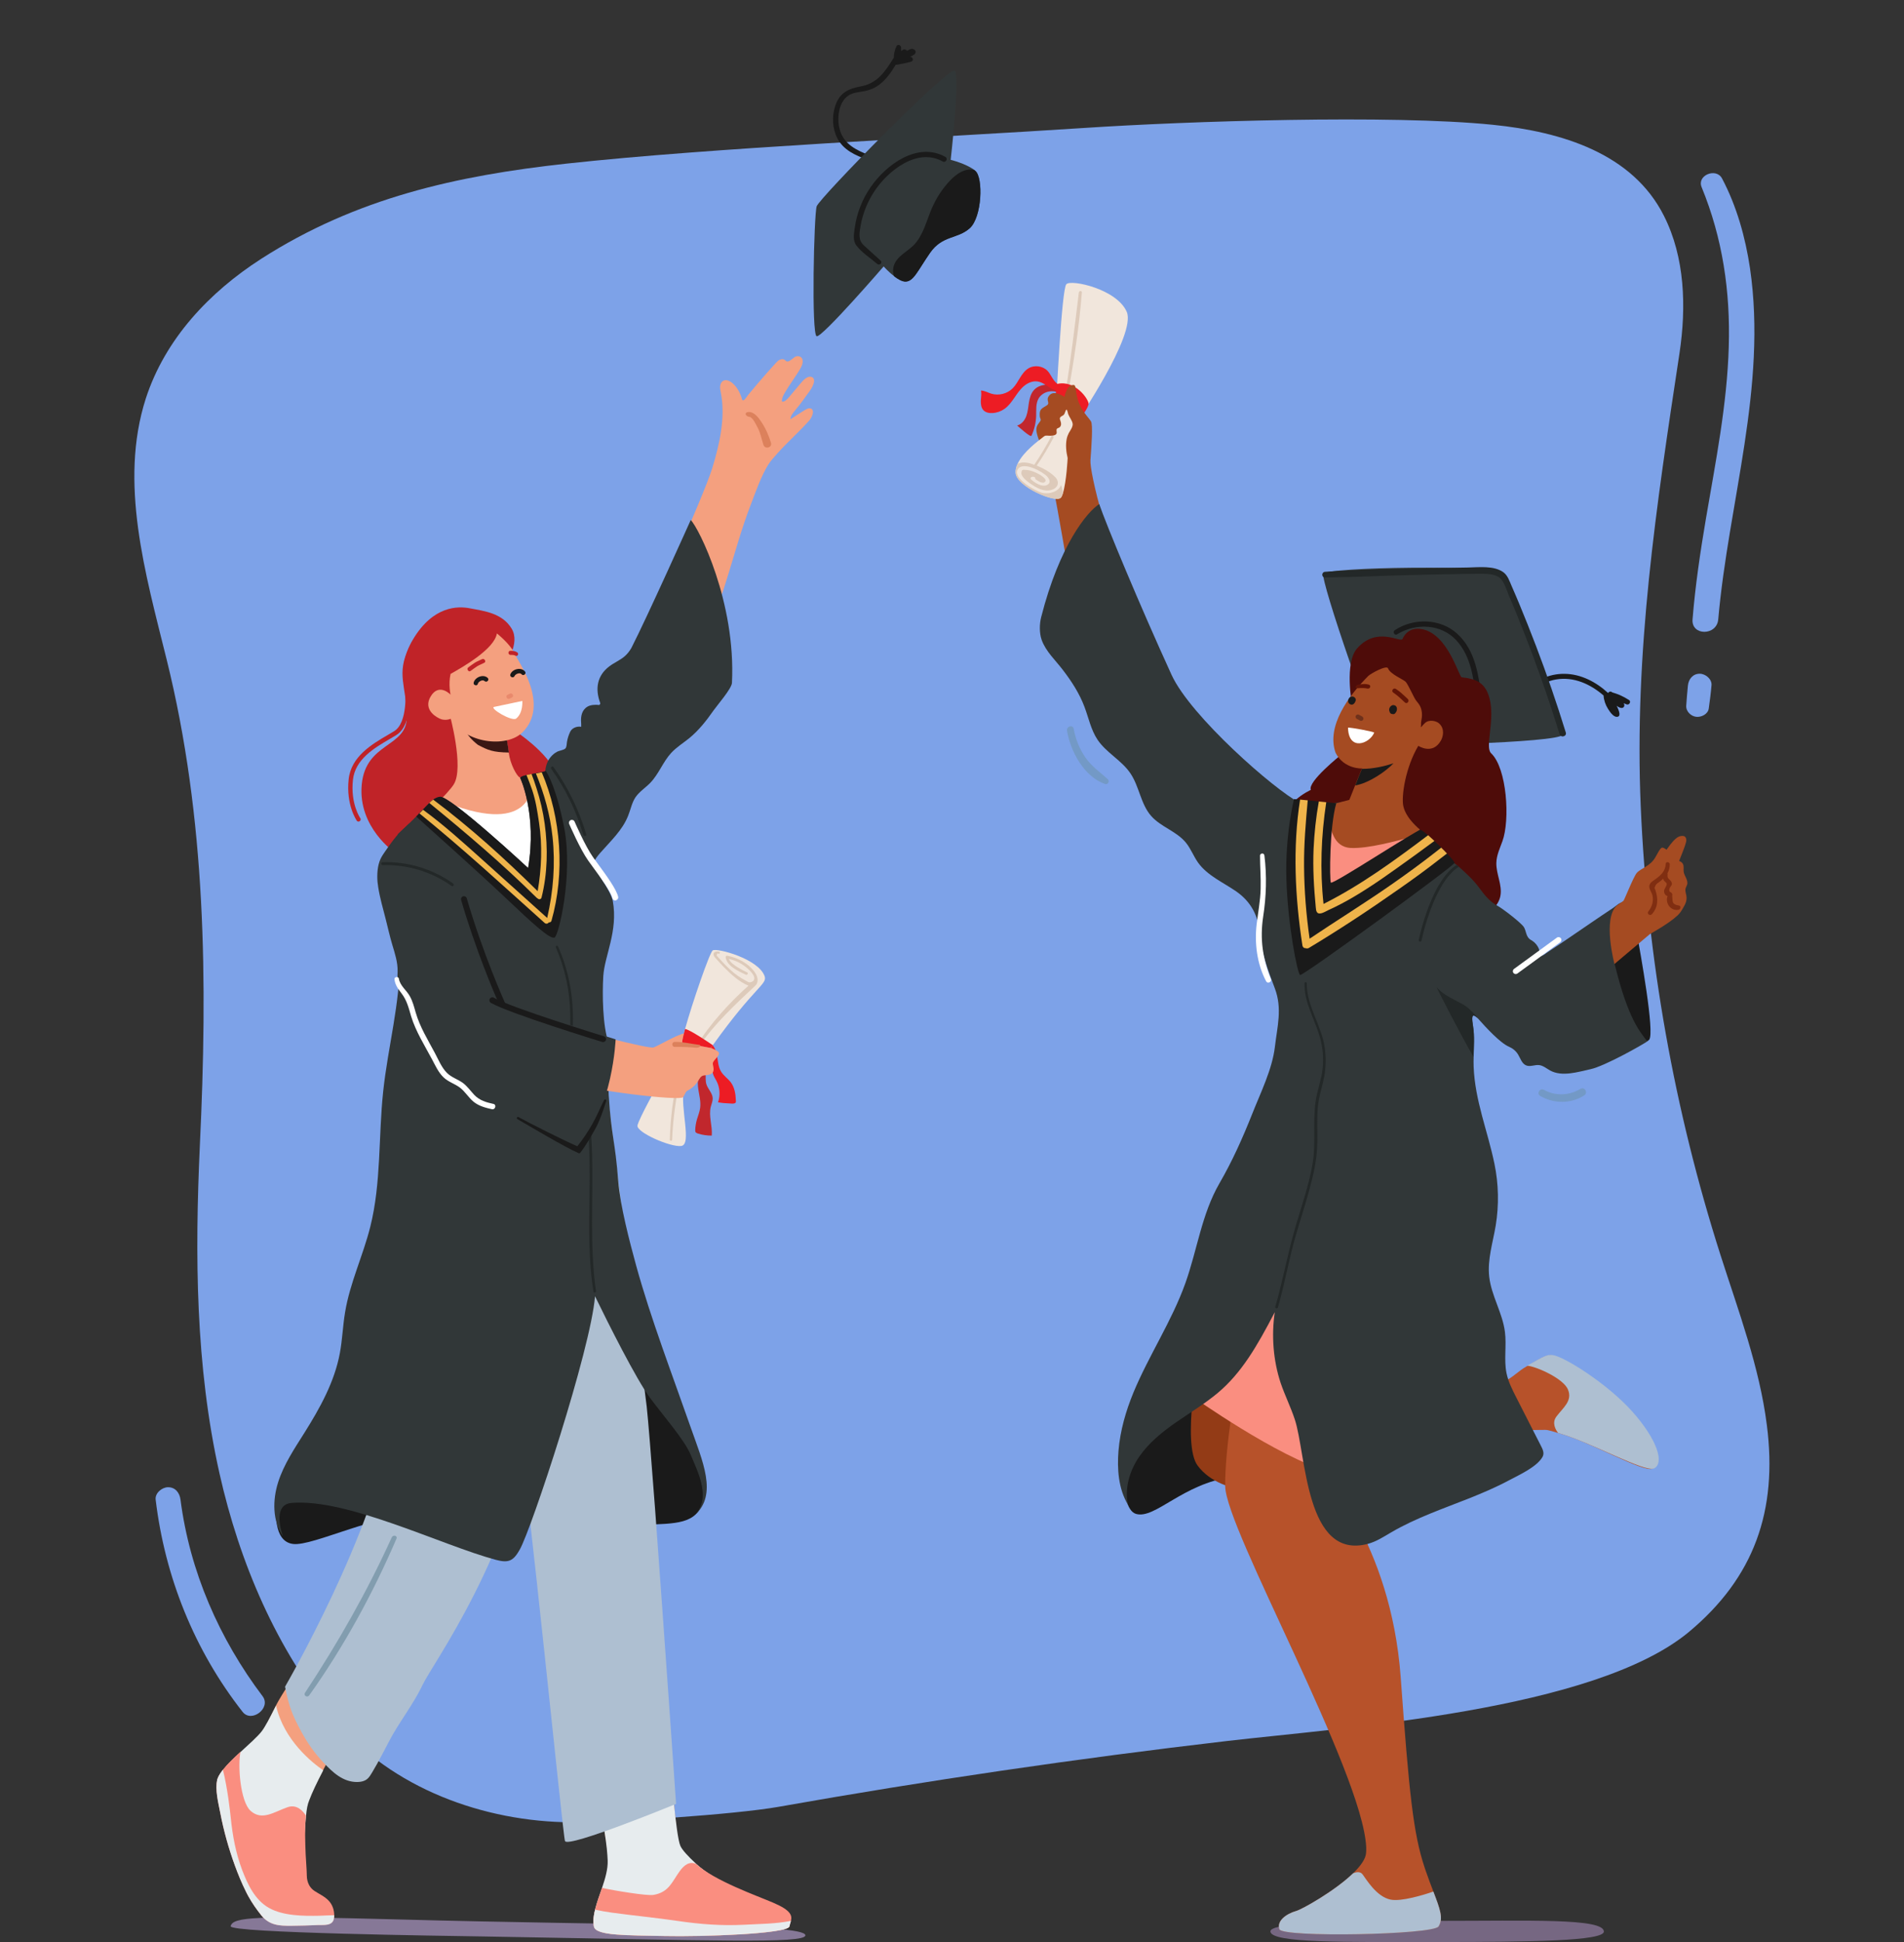 <svg width="255" height="260" viewBox="0 0 255 260" fill="none" xmlns="http://www.w3.org/2000/svg">
<rect x="0" y="0" width="255" height="260" fill="#333333" stroke="none"/>
<g clip-path="url(#clip0)">
<path d="M19.522 53.368C15.913 64.618 19.466 76.773 22.314 88.278C27.614 109.647 27.812 131.385 26.768 153.32C26.092 168.018 26.176 182.887 29.391 197.246C32.069 209.175 37.004 220.792 44.814 230.234C52.399 239.392 64.777 243.915 76.535 243.971C82.4 243.999 98.443 242.925 104.224 241.908C124.158 238.374 144.206 235.435 164.338 233.088C180.156 231.251 213.456 229.046 226.172 218.503C234.941 211.21 238.099 202.249 236.633 190.801C235.646 183 232.826 175.537 230.43 168.047C224.227 148.627 220.618 128.36 219.743 108.008C218.841 87.26 221.83 67.756 224.932 47.291C225.862 41.1 225.665 34.458 222.845 28.889C218.644 20.55 209.198 17.639 199.921 16.706C186.303 15.321 158.868 16.226 145.221 17.13C125.483 18.43 95.511 19.759 75.858 21.907C61.14 23.518 47.718 26.486 34.974 34.656C28.037 39.122 22.116 45.369 19.522 53.368Z" fill="#7DA2E8"/>
<path d="M234.378 35.928C233.757 31.773 232.601 27.618 230.627 23.886C229.838 22.416 227.244 23.462 227.892 25.045C230.712 31.914 231.755 39.037 231.53 46.443C231.304 54.16 229.782 61.764 228.484 69.368C227.723 73.862 227.046 78.385 226.68 82.936C226.511 85.141 229.922 85.141 230.12 82.936C231.501 67.219 236.69 51.814 234.378 35.928Z" fill="#7DA2E8"/>
<path d="M227.639 90.2C226.708 90.2 226.145 90.935 226.06 91.783C225.975 92.688 225.891 93.592 225.834 94.469C225.778 95.232 226.455 95.882 227.16 95.967C227.836 96.052 228.739 95.627 228.851 94.864C228.992 93.819 229.133 92.801 229.218 91.755C229.302 90.935 228.428 90.2 227.639 90.2Z" fill="#7DA2E8"/>
<path d="M35.171 227.096C29.363 219.408 25.415 210.391 24.175 200.78C24.062 199.875 23.498 199.112 22.511 199.112C21.693 199.112 20.735 199.904 20.848 200.78C22.088 211.126 26.036 220.962 32.492 229.188C33.677 230.714 36.355 228.679 35.171 227.096Z" fill="#7DA2E8"/>
<mask id="mask0" mask-type="alpha" maskUnits="userSpaceOnUse" x="0" y="-1" width="255" height="261">
<rect y="-0" width="255" height="260" fill="white"/>
</mask>
<g mask="url(#mask0)">
</g>
<g clip-path="url(#clip1)">
<path d="M216.515 94.487C216.711 94.641 216.907 94.767 217.173 94.781C217.439 94.795 217.607 94.556 217.523 94.304C217.509 94.248 217.481 94.206 217.467 94.15C217.593 94.206 217.719 94.248 217.846 94.304C218.196 94.444 218.504 93.926 218.168 93.716C217.789 93.478 217.411 93.268 217.005 93.085C216.823 93.001 216.627 92.931 216.43 92.861C216.304 92.819 216.164 92.777 216.038 92.735C215.982 92.721 215.94 92.693 215.912 92.693C215.814 92.595 215.674 92.553 215.548 92.623C215.534 92.623 215.52 92.637 215.52 92.637C215.464 92.665 215.408 92.721 215.366 92.777C213.768 91.306 211.751 90.242 209.551 90.213C208.515 90.199 207.492 90.41 206.553 90.858C205.362 91.418 204.34 92.175 202.952 91.867C201.72 91.6 200.389 90.9 199.576 89.933C198.665 88.841 198.231 87.355 197.713 86.052C197.054 84.427 196.438 81.779 194.546 81.149C194.56 81.121 194.56 81.079 194.56 81.037C194.574 80.799 194.434 80.631 194.266 80.547C194.252 80.533 194.224 80.505 194.21 80.491C193.79 80.238 193.201 80.365 193.019 80.855C192.823 81.359 193.173 81.92 193.72 81.948C193.944 81.962 194.168 81.877 194.322 81.737C195.485 82.186 195.961 83.475 196.396 84.582C196.9 85.828 197.376 87.075 197.895 88.308C198.805 90.424 200.361 91.895 202.63 92.469C204.844 93.043 206.315 91.306 208.389 90.97C210.77 90.564 212.998 91.586 214.763 93.114C214.805 93.744 215.015 94.36 215.352 94.893C215.576 95.243 216.024 95.957 216.515 95.972C217.131 95.986 216.893 95.243 216.515 94.487Z" fill="#1A1A1A"/>
<path d="M177.23 76.806C177.65 75.951 200.08 75.531 201.145 76.806C202.21 78.081 209.692 97.303 209.257 98.381C208.837 99.446 185.958 100.02 185.103 99.6C184.249 99.166 176.795 77.661 177.23 76.806Z" fill="#313738"/>
<path d="M198.414 93.758C198.091 90.592 197.643 87.075 195.135 84.82C192.88 82.774 189.293 82.718 186.799 84.371C186.463 84.596 186.771 85.142 187.121 84.918C189.587 83.391 192.978 83.517 195.009 85.688C197.041 87.86 197.377 90.928 197.699 93.744C197.769 94.192 198.456 94.206 198.414 93.758Z" fill="#1A1A1A"/>
<path d="M209.706 98.073C208.501 94.164 207.17 90.298 205.713 86.473C204.984 84.567 204.228 82.662 203.443 80.771C203.107 79.986 202.784 79.202 202.434 78.417C202.154 77.773 201.93 77.044 201.341 76.61C200.08 75.699 198.063 75.951 196.606 75.979C194.476 76.007 192.347 76.049 190.217 76.106C185.972 76.204 181.699 76.26 177.454 76.554C176.977 76.582 176.963 77.31 177.454 77.31C181.279 77.282 185.117 77.072 188.942 76.988C190.932 76.932 192.907 76.904 194.897 76.862C195.877 76.848 196.844 76.82 197.825 76.82C198.693 76.82 199.744 76.764 200.543 77.156C201.397 77.577 201.678 78.767 202.028 79.608C202.448 80.575 202.854 81.555 203.247 82.522C203.947 84.231 204.606 85.941 205.25 87.664C206.567 91.18 207.772 94.725 208.879 98.311C209.047 98.816 209.86 98.591 209.706 98.073Z" fill="#232828"/>
<path d="M150.498 192.066C150.498 192.066 149.587 201.957 152.151 202.685C154.715 203.414 158.372 198.65 164.97 197.74C171.569 196.829 178.701 193.341 178.701 193.341L174.666 175.394L159.646 179.611L150.498 192.066Z" fill="#1A1A1A"/>
<path d="M214.806 258.585C214.876 259.874 204.942 260 192.613 260C180.284 260 170.225 260.182 170.141 258.585C170.085 257.352 180.186 257.17 192.515 257.17C204.858 257.17 214.708 256.792 214.806 258.585Z" fill="#766782"/>
<path d="M179.626 101.043C179.626 101.043 175.058 104.672 175.563 105.75C175.563 105.75 171.345 107.628 171.738 111.004C172.06 113.792 185.09 115.852 185.09 115.852L187.121 100.174L179.626 101.043Z" fill="#4E0C09"/>
<path d="M184.347 112.517C184.599 112.98 184.865 113.442 185.103 113.918C185.538 114.815 185.958 115.74 186.406 116.622C187.135 118.051 188.003 119.438 189.194 120.419C190.105 121.175 191.17 121.68 192.249 122.086C194.294 122.843 196.536 123.277 198.553 122.52C199.66 122.1 200.711 121.217 200.949 119.929C201.215 118.471 200.361 117 200.403 115.515C200.431 114.493 200.879 113.568 201.215 112.629C202.252 109.813 201.832 102.85 199.702 100.847C198.876 100.062 200.108 96.826 199.604 94.024C199.1 91.222 197.531 90.9 195.765 90.676C195.387 90.634 193.972 85.016 190.567 84.259C188.438 83.783 187.835 85.562 187.835 85.562C187.471 86.038 184.375 83.825 181.741 86.823C180.06 88.742 181.054 94.248 181.054 94.248C181.475 95.888 181.531 96.168 181.951 97.807C182.441 99.698 182.834 101.59 183.492 103.397C184.095 105.078 183.254 109.477 183.772 111.186C183.912 111.649 184.123 112.083 184.347 112.517Z" fill="#4E0C09"/>
<path d="M160.725 180.606C160.599 181.334 158.231 193.327 160.403 196.227C163.794 200.752 171.906 199.617 171.906 199.617V182.833L160.725 180.606Z" fill="#933B16"/>
<path d="M221.348 196.619C220.143 197.221 212.928 192.99 208.781 191.884C208.15 191.716 207.379 191.421 206.931 191.435C206.105 191.449 202.98 191.449 201.607 191.645C197.138 192.276 193.201 194.181 188.48 195.806C186.196 196.591 184.262 197.221 182.637 197.74C177.607 199.323 175.52 199.743 175.52 199.743L179.765 185.425C179.765 185.425 180.283 185.173 184.879 185.159C186.91 185.159 189.74 185.201 193.663 185.341C199.029 185.537 201.257 184.935 201.775 184.753C202.434 184.528 203.401 183.52 204.437 182.945C205.768 182.217 206.959 181.362 207.772 181.446C209.215 181.6 214.259 184.935 217.453 188.829C220.647 192.724 222.735 195.919 221.348 196.619Z" fill="#B7522A"/>
<path d="M218.588 188.956C221.979 192.752 222.931 195.891 221.53 196.591C220.311 197.193 212.83 192.962 208.683 191.856C208.333 191.407 207.814 190.497 208.445 189.656C209.341 188.451 210.644 187.555 209.986 186.014C209.383 184.584 205.923 183.001 204.536 182.833C206.833 181.558 207.128 181.334 207.94 181.418C209.397 181.572 215.226 185.201 218.588 188.956Z" fill="#AEBFD1"/>
<path d="M192.669 257.912C191.969 259.047 171.724 259.426 171.345 258.291C170.967 257.156 172.284 256.217 173.615 255.839C174.399 255.615 178.743 253.191 181.223 250.795C182.231 249.815 182.932 248.848 182.96 248.021C182.974 247.783 182.988 247.559 182.974 247.307C182.497 237.22 164.144 204.717 164.088 198.973C163.99 189.264 169.65 164.172 169.65 164.172L176.823 196.815C176.823 196.815 186.266 206.3 187.597 224.597C188.718 240.05 189.279 245.486 190.792 250.011C190.834 250.123 190.876 250.235 190.904 250.347C191.296 251.482 191.66 252.449 191.983 253.275C192.851 255.559 193.342 256.834 192.669 257.912Z" fill="#B7522A"/>
<path d="M175.59 138.786C175.59 138.786 168.235 151.045 165.209 159.913C162.196 168.781 159.646 186.938 159.646 186.938C159.646 186.938 171.163 195.12 177.958 197.011C177.958 197.011 194.63 171.611 197.082 161.426C199.534 151.241 196.143 141.238 196.143 141.238L183.758 137.343L175.59 138.786Z" fill="#FA8E80"/>
<path d="M176.445 192.64C176.375 192.64 176.305 192.626 176.249 192.584C176.067 192.472 176.011 192.248 176.123 192.066C176.277 191.814 191.772 166.568 193.44 160.655C195.093 154.757 194.196 144.488 194.182 144.376C194.168 144.166 194.322 143.984 194.518 143.97C194.728 143.956 194.911 144.11 194.925 144.306C194.967 144.726 195.849 154.827 194.154 160.852C192.459 166.876 177.398 191.407 176.753 192.458C176.683 192.584 176.571 192.64 176.445 192.64Z" fill="#E66F64"/>
<path d="M192.669 257.912C191.968 259.047 171.723 259.426 171.345 258.291C170.967 257.156 172.284 256.217 173.615 255.839C174.399 255.615 178.743 253.191 181.222 250.795C181.643 250.627 182.175 250.529 182.483 250.936C183.044 251.692 184.375 253.948 186.252 254.326C187.681 254.606 190.623 253.709 191.968 253.247C192.851 255.559 193.341 256.834 192.669 257.912Z" fill="#AEBFD1"/>
<path d="M140.256 51.504C139.598 51.504 138.925 51.728 138.491 52.205C138.071 52.653 137.902 53.283 137.804 53.886C137.706 54.488 137.664 55.119 137.454 55.693C137.244 56.267 136.824 56.814 136.221 56.968C136.333 57.052 138.015 58.607 138.141 58.341C138.519 57.528 138.729 56.632 138.771 55.735C138.799 54.908 138.687 54.026 139.121 53.311C139.416 52.835 139.934 52.513 140.494 52.415C140.789 52.359 141.097 52.373 141.391 52.429C141.601 52.471 141.951 52.695 142.134 52.681C142.47 52.653 142.288 52.219 142.078 52.008C141.629 51.588 140.845 51.504 140.256 51.504Z" fill="#C1272D"/>
<path d="M141.503 53.339C141.657 52.008 141.755 49.305 142.119 48.842C142.218 48.702 142.372 48.59 142.554 48.59C142.666 48.59 142.778 48.66 142.862 48.73C143.24 48.996 143.464 49.557 143.534 51.967C143.268 52.275 142.722 53.676 142.54 53.69C142.4 53.69 141.685 53.438 141.503 53.339Z" fill="#A54B22"/>
<path d="M141.419 53.9C141.503 53.76 142.162 38.699 142.82 38.041C143.479 37.382 149.587 38.699 150.904 41.753C152.221 44.807 144.137 56.604 144.137 56.604L141.419 53.9Z" fill="#F1E6DC"/>
<path d="M144.487 39.161C143.941 43.617 143.437 48.072 142.694 52.499C142.652 52.751 143.03 52.849 143.072 52.597C143.843 48.156 144.543 43.658 144.894 39.147C144.908 38.895 144.515 38.909 144.487 39.161Z" fill="#DDCABA"/>
<path d="M144.781 55.875C144.781 55.875 145.706 54.684 145.79 54.11C145.874 53.535 144.025 50.818 141.573 51.406L141.223 53.886L144.781 55.875Z" fill="#ED1C24"/>
<path d="M147.78 69.577C146.519 65.276 145.986 62.376 146.042 61.619C146.182 59.714 146.393 56.828 146.112 56.407C145.734 55.819 144.753 54.936 144.333 53.437C143.913 51.924 144.235 51.392 143.52 51.574C142.806 51.756 142.554 53.143 142.554 53.143C142.554 53.143 141.237 52.176 140.578 52.891C139.92 53.592 140.76 53.914 140.172 54.292C139.583 54.67 139.261 54.726 139.247 55.441C139.219 56.281 139.626 56.029 139.163 56.604C138.701 57.178 138.715 57.584 138.995 58.495C139.219 59.209 139.513 59.574 139.99 60.358C140.564 61.311 144.263 83.082 144.249 84.203C144.277 84.203 148.018 70.389 147.78 69.577Z" fill="#A54B22"/>
<path d="M143.632 57.038C143.548 57.374 143.296 57.682 143.142 57.977C143.016 58.229 142.918 58.481 142.862 58.761C142.694 59.602 142.792 60.484 142.988 61.325C142.988 61.325 142.848 64.435 142.344 66.075C142.259 66.341 142.175 66.537 142.063 66.635C141.335 67.363 136.207 65.164 136.025 63.343C135.983 62.936 136.095 62.502 136.291 62.082C136.697 61.241 137.356 60.526 138.028 59.896C138.365 59.588 138.715 59.28 139.079 58.999C139.233 58.873 139.387 58.761 139.555 58.635C139.696 58.537 139.864 58.355 140.032 58.327C140.13 58.313 140.242 58.327 140.34 58.327C140.564 58.355 140.788 58.341 141.013 58.313C141.209 58.285 141.447 58.215 141.503 58.019C141.573 57.823 141.419 57.57 141.559 57.402C141.629 57.318 141.755 57.304 141.853 57.248C142.007 57.164 142.091 56.996 142.105 56.828C142.119 56.66 142.077 56.492 142.021 56.338C141.979 56.225 141.923 56.099 141.951 55.973C142.007 55.777 142.231 55.707 142.4 55.595C142.666 55.413 142.638 54.951 142.848 54.825C142.974 54.979 143.002 55.273 143.072 55.469C143.24 55.889 143.59 56.282 143.661 56.73C143.675 56.828 143.661 56.926 143.632 57.038Z" fill="#F1E6DC"/>
<path d="M142.092 64.926C141.854 65.766 140.579 66.243 139.5 65.962C138.743 65.766 135.563 64.029 136.305 62.838C137.034 61.675 139.696 63.188 140.256 63.805C140.579 64.169 140.775 64.659 140.242 64.926C139.556 65.276 138.575 64.631 138.085 64.183C137.945 64.057 138.071 63.847 138.225 63.833C138.365 63.819 138.379 63.819 138.519 63.861C138.645 63.903 138.687 64.029 138.645 64.127C138.995 64.393 139.528 64.715 139.808 64.603C140.579 64.253 139.164 63.483 138.981 63.398C138.603 63.202 138.211 63.048 137.791 62.964C137.636 62.936 137.468 62.908 137.314 62.908C136.936 62.894 136.866 62.866 136.796 63.244C136.67 63.931 138.071 64.814 138.575 65.122C139.192 65.486 139.892 65.766 140.621 65.64C141.517 65.472 142.036 64.743 141.391 63.945C140.747 63.272 139.864 62.768 139.037 62.418C138.967 62.39 138.911 62.362 138.841 62.334C139.668 61.143 140.41 59.896 141.083 58.607C141.181 58.411 140.887 58.243 140.789 58.439C140.102 59.742 139.346 61.003 138.519 62.222C137.833 61.969 137.062 61.773 136.39 62.053C136.362 62.068 136.319 62.081 136.291 62.096C136.081 62.53 135.983 62.95 136.025 63.356C136.207 65.192 141.335 67.391 142.064 66.649C142.162 66.551 142.26 66.355 142.344 66.088C142.344 65.654 142.246 65.276 142.092 64.926Z" fill="#DDCABA"/>
<path d="M141.181 50.958C140.859 50.551 140.662 50.047 140.312 49.669C139.668 48.982 138.533 48.828 137.734 49.319C136.754 49.907 136.431 51.182 135.619 51.994C134.89 52.723 133.755 53.003 132.775 52.709C132.312 52.569 131.878 52.303 131.388 52.288C131.472 52.737 131.388 53.185 131.359 53.648C131.345 54.096 131.402 54.586 131.71 54.922C132.004 55.231 132.48 55.329 132.915 55.301C133.489 55.273 134.049 55.077 134.512 54.754C135.058 54.376 135.465 53.816 135.843 53.269C136.221 52.723 136.599 52.148 137.104 51.714C137.608 51.28 138.281 50.972 138.953 51.07C139.738 51.182 140.34 51.826 141.069 52.148C141.489 52.345 141.965 52.429 142.428 52.401C142.708 51.966 142.456 51.91 142.105 51.728C141.741 51.532 141.433 51.28 141.181 50.958Z" fill="#ED1C24"/>
<path d="M220.746 139.276C220.732 139.304 220.732 139.346 220.69 139.374C220.017 139.865 214.918 142.737 213.026 143.143C211.345 143.507 209.201 144.208 207.59 143.311C207.114 143.045 206.679 142.667 206.147 142.597C205.559 142.527 204.942 142.863 204.396 142.639C203.821 142.4 203.639 141.714 203.317 141.182C203.037 140.719 202.602 140.355 202.112 140.145C200.921 139.654 198.932 137.469 198.147 136.586C198.049 136.474 197.951 136.362 197.867 136.292C196.984 135.437 197.152 136.488 197.292 137.413C197.503 138.73 197.391 140.117 197.363 141.49C197.349 141.938 197.349 142.386 197.363 142.821C197.545 147.388 199.24 151.395 200.151 155.822C200.711 158.526 200.767 161.342 200.319 164.074C199.94 166.357 199.184 168.641 199.45 170.953C199.744 173.488 201.229 175.772 201.552 178.308C201.79 180.143 201.398 182.021 201.762 183.828C202 184.991 202.546 186.055 203.079 187.106C204.158 189.222 205.236 191.337 206.315 193.453C206.609 194.027 206.89 194.545 206.567 195.092C205.769 196.437 203.387 197.501 202.07 198.202C200.375 199.113 198.581 199.869 196.802 200.584C193.272 201.985 189.643 203.218 186.35 205.137C185.342 205.725 184.347 206.384 183.212 206.692C174.792 208.934 174.96 194.686 173.405 190.02C172.858 188.367 172.074 186.798 171.513 185.145C170.519 182.147 170.266 178.784 170.729 175.674C168.333 180.283 166.259 183.828 163.107 186.476C161.37 187.933 159.408 189.11 157.545 190.398C155.682 191.687 153.874 193.144 152.585 195.008C151.296 196.885 150.582 199.239 151.072 201.452C149.783 199.351 149.601 196.647 149.797 194.237C150.021 191.547 150.778 188.913 151.801 186.434C153.874 181.446 156.929 176.893 158.75 171.807C160.333 167.38 160.936 162.547 163.317 158.428C165.041 155.458 166.442 152.319 167.703 149.139C168.809 146.337 170.393 143.157 170.743 140.159C171.065 137.413 171.752 135.045 170.743 132.341C169.79 129.806 168.978 127.746 168.739 125.014C168.529 122.632 167.562 120.727 165.559 119.34C163.794 118.121 161.692 117.225 160.445 115.473C159.843 114.619 159.478 113.61 158.82 112.811C157.573 111.284 155.457 110.71 154.169 109.239C152.767 107.642 152.585 105.288 151.394 103.537C150.218 101.786 148.172 100.791 146.995 99.04C146.113 97.723 145.804 96.126 145.244 94.641C144.571 92.847 143.521 91.222 142.358 89.709C141.363 88.392 140.06 87.229 139.5 85.646C139.191 84.764 139.205 83.531 139.444 82.62C141.881 73.037 145.594 68.512 147.219 67.489C148.116 70.137 152.669 81.093 156.901 90.34C159.45 95.915 170.771 105.806 173.993 107.432C173.993 107.432 174.035 107.446 174.133 107.488C174.217 107.516 174.343 107.558 174.512 107.586C175.086 107.712 176.137 107.838 177.776 107.628C178.617 107.516 180.046 107.376 180.592 107.193C180.592 107.193 185.58 107.404 186.434 108.132C188.886 110.206 189.082 110.023 189.082 110.023C189.082 110.023 193.608 114.745 194.799 115.585C194.883 115.655 194.981 115.726 195.079 115.796C195.177 115.866 195.275 115.964 195.387 116.048C196.326 116.874 197.349 117.827 198.091 118.836C198.82 119.83 199.478 120.685 200.613 121.301C201.229 121.638 203.765 123.557 204.116 124.16C204.382 124.636 204.382 125.266 204.788 125.659C204.914 125.785 205.082 125.869 205.236 125.967C205.615 126.219 205.909 126.583 206.091 127.004C206.175 127.214 206.189 127.858 206.413 127.942C206.609 128.012 207.128 127.564 207.268 127.48C208.165 126.905 209.047 126.303 209.93 125.701C211.975 124.314 214.007 122.899 216.066 121.54C216.361 121.344 216.893 120.839 217.271 120.811C217.439 120.797 217.832 122.787 218.168 125.056C218.518 127.718 220.998 138.646 220.746 139.276Z" fill="#313738"/>
<path d="M202.995 130.408C202.883 130.408 202.757 130.352 202.687 130.254C202.561 130.086 202.603 129.848 202.771 129.721L208.515 125.532C208.683 125.406 208.921 125.448 209.047 125.617C209.173 125.785 209.131 126.023 208.963 126.149L203.219 130.338C203.163 130.38 203.079 130.408 202.995 130.408Z" fill="white"/>
<path d="M195.373 116.048C191.983 118.163 190.399 125.827 190.385 125.911C190.371 125.995 190.287 126.065 190.203 126.065C190.189 126.065 190.175 126.065 190.161 126.065C190.063 126.051 189.993 125.939 190.007 125.841C190.007 125.827 190.441 123.739 191.31 121.456C192.389 118.64 193.65 116.734 195.065 115.81C195.177 115.866 195.275 115.95 195.373 116.048Z" fill="#232828"/>
<path d="M220.438 139.192C219.751 138.226 218.07 136.572 216.249 129.063L219.177 124.664C219.709 127.704 221.643 138.254 220.872 139.206C220.76 139.346 220.536 139.346 220.438 139.192Z" fill="#1A1A1A"/>
<path d="M224.529 116.412C224.543 115.796 225.902 113.05 225.846 112.433C225.832 112.251 225.762 112.069 225.607 111.971C225.495 111.915 225.369 111.915 225.257 111.915C224.767 111.943 224.234 112.167 222.861 114.269C222.918 114.689 222.974 114.689 223.086 115.095C223.128 115.277 223.142 115.978 223.296 116.09C223.422 116.188 223.576 116.454 223.73 116.468C223.94 116.51 224.305 116.412 224.529 116.412Z" fill="#A54B22"/>
<path d="M216.529 121.246C216.529 121.246 217.425 120.615 217.425 120.601C217.594 120.405 218.742 117.421 219.219 116.86C219.737 116.258 221.04 115.964 221.699 114.773C222.497 113.358 222.483 113.288 223.128 113.708C223.772 114.128 223.632 115.361 223.632 115.375C223.646 115.291 224.389 115.207 224.459 115.207C224.781 115.193 225.187 115.333 225.369 115.628C225.566 115.95 225.439 116.356 225.495 116.72C225.537 117.015 225.692 117.281 225.818 117.561C225.944 117.841 226.042 118.149 225.958 118.43C225.902 118.612 225.79 118.766 225.748 118.948C225.664 119.256 225.79 119.564 225.846 119.873C225.986 120.615 225.678 121.105 225.327 121.708C225.131 122.044 224.949 122.296 224.669 122.562C223.968 123.207 223.156 123.739 222.343 124.244C221.895 124.524 221.432 124.79 220.97 125.056L216.221 129.063C216.235 129.063 214.595 123.025 216.529 121.246Z" fill="#A54B22"/>
<path d="M224.851 121.232C223.927 121.077 224.025 120.811 223.955 119.971C223.941 119.859 223.997 119.817 223.955 119.69C223.815 119.298 223.422 119.55 223.604 118.948C223.703 118.626 224.039 118.514 223.871 118.121C223.688 117.673 223.24 117.729 223.338 117.071C223.352 117.015 223.338 116.973 223.31 116.931C223.52 116.566 223.632 116.16 223.632 115.726C223.632 115.375 223.1 115.305 223.086 115.656C223.058 116.636 222.4 117.225 221.657 117.743C221.349 117.967 220.942 118.177 220.886 118.612C220.844 119.046 221.209 119.452 221.307 119.859C221.489 120.657 221.251 121.4 220.76 122.03C220.522 122.338 220.984 122.675 221.237 122.394C222.105 121.428 222.077 120.293 221.699 119.144C221.601 118.836 221.517 119.004 221.685 118.626C221.811 118.346 221.909 118.304 222.133 118.149C222.357 117.995 222.568 117.813 222.764 117.631C222.764 117.687 222.778 117.729 222.792 117.785C222.862 117.995 223.17 118.135 223.212 118.289C223.296 118.57 222.862 118.976 222.862 119.312C222.862 119.508 222.946 119.704 223.086 119.845C223.142 119.901 223.282 119.929 223.324 119.985C223.324 119.985 223.324 119.999 223.338 119.999C223.324 120.027 223.31 120.083 223.282 120.139C223.198 120.391 223.254 120.699 223.338 120.951C223.562 121.568 224.221 121.96 224.851 121.792C225.132 121.666 225.146 121.274 224.851 121.232Z" fill="#802E11"/>
<path d="M177.412 140.201C176.978 137.259 174.988 134.681 175.016 131.641C175.016 131.445 174.708 131.445 174.708 131.641C174.652 134.233 176.095 136.474 176.782 138.898C177.16 140.257 177.286 141.686 177.132 143.087C176.978 144.558 176.417 145.945 176.207 147.416C175.787 150.26 176.277 153.16 175.759 156.004C175.24 158.862 174.26 161.636 173.447 164.424C172.508 167.619 171.738 171.737 170.799 174.946C170.729 175.17 171.079 175.268 171.149 175.044C172.004 172.13 172.691 168.305 173.545 165.391C174.372 162.589 175.311 159.801 175.941 156.957C176.249 155.57 176.417 154.169 176.431 152.74C176.445 151.269 176.361 149.798 176.487 148.341C176.6 146.898 177.076 145.553 177.356 144.138C177.58 142.835 177.608 141.504 177.412 140.201Z" fill="#232828"/>
<path d="M197.278 137.413C197.488 138.73 197.376 140.117 197.348 141.49C196.003 139.276 192.206 131.907 192.431 132.187C193.285 133.252 194.966 133.896 196.101 134.569C196.732 134.947 197.895 136.152 197.852 136.278C196.97 135.424 197.138 136.474 197.278 137.413Z" fill="#232828"/>
<path d="M192.977 99.152C191.857 101.127 189.951 99.852 189.951 99.852C188.228 102.752 187.654 106.633 187.948 107.936C188.326 109.631 190.161 111.06 190.161 111.06C190.161 111.06 189.615 111.481 188.76 112.111C187.808 112.825 186.477 113.792 185.118 114.731C182.091 116.804 177.566 120.209 177.566 120.209C176.95 114.675 177.398 111.424 177.93 109.603C178.379 108.076 178.883 107.572 178.883 107.572L180.718 107.081L181.489 105.148L182.021 103.803L182.414 102.892V102.878C182.442 102.892 179.99 103.005 178.869 100.777C177.622 97.218 180.592 93.183 183.254 90.494C183.548 90.199 185.734 88.981 185.902 89.485C186.168 90.242 187.948 90.97 188.242 91.264C188.578 91.586 189.335 93.366 189.643 93.772C189.867 94.066 190.133 94.346 190.259 94.697C190.666 95.719 190.273 96.574 190.315 96.882C190.358 97.092 190.217 97.485 190.358 97.317C190.512 97.134 190.694 96.938 190.862 96.784C191.408 96.294 192.375 96.504 192.753 96.868C193.524 97.583 193.272 98.633 192.977 99.152Z" fill="#A54B22"/>
<g opacity="0.7">
<path opacity="0.7" d="M181.587 95.817C181.671 95.677 181.853 95.607 182.007 95.691C182.148 95.775 182.288 95.845 182.442 95.93C182.582 96.014 182.652 96.196 182.568 96.35C182.484 96.49 182.302 96.56 182.148 96.476C182.007 96.392 181.867 96.322 181.713 96.238C181.559 96.154 181.503 95.957 181.587 95.817Z" fill="#3A1714"/>
</g>
<path d="M186.967 92.245C187.318 92.497 187.234 92.427 187.57 92.693C187.906 92.974 188.214 93.282 188.537 93.576C188.831 93.842 188.453 94.318 188.158 94.052C187.836 93.758 187.528 93.45 187.192 93.17C186.855 92.903 186.939 92.974 186.589 92.721C186.267 92.483 186.645 92.007 186.967 92.245Z" fill="#621406"/>
<path d="M183.31 92.175C183.408 92.147 183.478 92.077 183.506 91.979C183.548 91.839 183.464 91.685 183.31 91.656C183.128 91.615 182.946 91.573 182.764 91.573C182.539 91.573 182.301 91.615 182.077 91.642C181.979 91.656 181.881 91.656 181.797 91.699C181.713 91.727 181.629 91.797 181.587 91.881C181.405 92.245 182.007 92.133 182.189 92.119C182.511 92.105 182.834 92.119 183.156 92.189C183.212 92.189 183.254 92.189 183.31 92.175Z" fill="#621406"/>
<path d="M186.631 102.192C185.608 103.271 183.38 104.826 181.503 105.162L182.035 103.803L182.428 102.878V102.906V102.934H182.442C183.955 102.948 185.58 102.542 186.631 102.192Z" fill="#1A1A1A"/>
<path d="M180.537 97.415C180.999 97.401 183.675 97.891 184.053 98.073C183.423 99.6 180.607 100.609 180.537 97.415Z" fill="white"/>
<path d="M186.364 94.472C186.476 94.402 186.603 94.374 186.715 94.416C186.729 94.416 186.743 94.416 186.757 94.43H186.771H186.785C187.191 94.57 187.163 95.159 186.897 95.439C186.855 95.509 186.799 95.565 186.715 95.593C186.631 95.621 186.546 95.621 186.476 95.593C186.462 95.593 186.462 95.593 186.448 95.593C186.252 95.579 186.14 95.439 186.098 95.257C185.972 94.991 186.098 94.626 186.364 94.472Z" fill="#1A1A1A"/>
<path d="M180.774 93.366C180.998 93.183 181.335 93.226 181.503 93.464C181.517 93.492 181.531 93.506 181.545 93.534C181.587 93.604 181.601 93.702 181.573 93.786C181.573 93.8 181.573 93.8 181.559 93.814C181.559 93.814 181.559 93.814 181.559 93.828C181.503 93.982 181.433 94.122 181.307 94.234C181.068 94.444 180.718 94.318 180.592 94.052C180.494 93.814 180.578 93.534 180.774 93.366Z" fill="#1A1A1A"/>
<path d="M188.76 112.125C187.808 112.839 186.477 113.806 185.118 114.745C182.091 116.818 177.566 120.223 177.566 120.223C176.95 114.689 177.398 111.438 177.93 109.617C178.253 110.766 178.449 113.386 180.901 113.526C183.296 113.638 187.205 112.531 188.76 112.125Z" fill="#FA8E80"/>
<path d="M170.21 131.094C169.103 128.306 168.725 125.715 169.173 122.731C169.593 120.013 169.678 117.281 169.341 114.535C169.285 114.114 168.725 114.241 168.753 114.563C168.753 116.048 168.879 117.519 168.837 119.004C168.795 120.587 168.501 122.128 168.305 123.697C167.996 126.275 168.347 129.077 169.579 131.389C169.762 131.739 170.35 131.473 170.21 131.094Z" fill="white"/>
<path d="M194.813 115.515C194.813 115.88 174.484 130.716 174.119 130.534C173.755 130.352 172.466 123.753 172.284 117.715C172.102 111.677 173.307 106.983 173.307 106.983C173.349 106.983 173.671 107.011 174.133 107.053C174.428 107.081 174.778 107.109 175.156 107.151C175.633 107.194 176.137 107.25 176.627 107.306C176.978 107.348 177.314 107.376 177.622 107.404C178.407 107.488 178.967 107.544 178.967 107.544C178.056 110.654 178.056 117.799 178.238 118.163C178.421 118.528 189.685 111.116 190.231 111.116C190.371 111.116 190.764 111.397 191.254 111.817C191.52 112.041 191.801 112.293 192.095 112.573C192.403 112.854 192.711 113.162 193.019 113.47C193.286 113.736 193.552 114.002 193.79 114.255C194.392 114.899 194.813 115.403 194.813 115.515Z" fill="#1A1A1A"/>
<path d="M193.79 114.269C193.481 114.507 193.187 114.745 192.879 114.969C191.072 116.384 189.222 117.729 187.331 119.046C183.422 121.792 179.415 124.44 175.31 126.906C175.156 126.99 175.016 127.004 174.89 126.948C174.665 126.962 174.469 126.835 174.427 126.555C173.447 120.195 173.11 113.456 174.119 107.053C174.413 107.081 174.763 107.109 175.142 107.151C174.876 110.108 174.623 113.036 174.651 116.006C174.679 119.242 174.932 122.464 175.394 125.673C179.079 123.193 182.861 120.867 186.504 118.317C188.452 116.958 190.371 115.557 192.234 114.1C192.501 113.89 192.753 113.68 193.019 113.484C193.299 113.75 193.565 114.016 193.79 114.269Z" fill="#EFB44B"/>
<path d="M192.109 112.587C190.498 113.792 188.873 114.955 187.248 116.118C185.776 117.169 184.305 118.205 182.792 119.158C181.741 119.83 180.677 120.461 179.57 121.035C179.023 121.329 178.463 121.596 177.903 121.848C177.566 122.002 176.726 122.562 176.403 122.156C176.249 121.974 176.249 121.722 176.221 121.484C175.969 118.864 175.815 116.258 175.927 113.638C176.025 111.523 176.249 109.407 176.628 107.306C176.978 107.348 177.314 107.376 177.622 107.404C176.936 111.915 176.768 116.482 177.258 121.021C182.274 118.499 186.785 115.193 191.268 111.817C191.521 112.055 191.815 112.307 192.109 112.587Z" fill="#EFB44B"/>
<path d="M148.382 104.336C147.331 103.369 146.21 102.626 145.384 101.435C144.571 100.273 144.053 98.97 143.801 97.569C143.689 96.98 142.806 97.233 142.904 97.821C143.352 100.567 145.202 104.027 148.018 104.966C148.368 105.092 148.648 104.588 148.382 104.336Z" fill="#7399C6"/>
<path d="M211.667 145.777C210.14 146.688 208.333 146.772 206.763 145.903C206.231 145.609 205.741 146.421 206.287 146.73C208.122 147.794 210.392 147.794 212.185 146.646C212.718 146.295 212.227 145.441 211.667 145.777Z" fill="#7399C6"/>
<path d="M37.028 201.76C37.028 201.942 36.481 206.342 39.227 206.706C41.973 207.07 50.954 202.307 56.81 202.867C62.667 203.428 86.288 204.142 86.288 204.142C90.323 203.96 93.433 204.142 94.162 200.85C95.002 197.067 86.47 181.81 86.47 181.81L79.325 169.173L37.028 201.76Z" fill="#1A1A1A"/>
<path d="M30.891 257.884C30.681 258.795 59.612 259.173 64.754 259.257C95.395 259.776 107.864 260.266 107.864 259.103C107.864 257.492 83.794 257.814 53.224 256.974C34.212 256.469 31.185 256.623 30.891 257.884Z" fill="#867897"/>
<path d="M52.888 114.142C52.888 114.142 47.914 110.78 48.447 105.05C48.979 99.32 54.527 100.104 54.485 95.957C54.443 91.811 53.028 90.283 54.779 86.697C56.531 83.11 65.567 86.389 65.567 86.389L69.574 98.269C69.574 98.269 75.108 102.08 74.534 104.854C73.974 107.628 52.888 114.142 52.888 114.142Z" fill="#C02328"/>
<path d="M48.012 109.995C48.068 109.995 48.124 109.981 48.18 109.939C48.32 109.841 48.348 109.659 48.25 109.533C48.236 109.519 46.919 107.6 47.27 104.405C47.564 101.646 50.128 100.146 52.187 98.942C52.509 98.746 52.818 98.577 53.098 98.395C55.283 97.036 54.877 92.483 54.863 92.287C54.849 92.119 54.709 92.007 54.541 92.021C54.373 92.035 54.261 92.175 54.275 92.343C54.275 92.385 54.667 96.728 52.79 97.891C52.509 98.059 52.215 98.241 51.893 98.423C49.833 99.628 47.017 101.281 46.695 104.335C46.331 107.768 47.732 109.785 47.788 109.883C47.83 109.953 47.914 109.995 48.012 109.995Z" fill="#C02328"/>
<path d="M80.824 252.911C80.194 254.788 79.241 256.511 79.563 257.954C79.829 259.187 84.089 259.075 89.034 259.201C93.994 259.313 105.511 258.921 105.735 257.912C105.959 256.904 104.992 255.713 101.854 254.368C99.682 253.429 95.633 251.944 93.167 249.702C92.075 248.708 91.276 247.881 91.052 247.335C90.309 245.542 89.665 231.896 89.665 231.896L78.344 230.999C78.344 230.999 81.399 246.508 81.525 249.31C81.567 250.431 81.245 251.65 80.824 252.911Z" fill="#A54B22"/>
<path d="M105.721 257.898C105.496 258.907 93.98 259.299 89.02 259.187C84.075 259.075 79.815 259.173 79.549 257.94C79.241 256.511 79.984 254.634 80.628 252.757C81.062 251.482 81.427 250.221 81.385 249.086C81.343 248.245 81.287 247.167 80.894 244.799C87.311 242.417 89.889 241.212 90.239 241.226C90.491 243.832 90.814 246.396 91.108 247.097C91.332 247.643 92.145 248.526 93.237 249.534C95.689 251.776 99.668 253.401 101.84 254.326C104.978 255.713 105.945 256.89 105.721 257.898Z" fill="#E7ECEE"/>
<path d="M79.549 257.954C79.815 259.187 84.075 259.089 89.02 259.201C93.966 259.313 105.496 258.921 105.721 257.912C105.777 257.66 105.875 257.408 105.931 257.17C106.099 256.469 105.959 255.769 103.605 254.76C101.433 253.821 95.689 251.804 93.237 249.562C92.355 249.142 91.626 249.688 91.024 250.529C90.001 251.944 89.581 253.359 87.493 253.695C86.638 253.835 82.281 253.121 80.628 252.757C80.292 253.737 79.927 254.732 79.703 255.643C79.493 256.497 79.409 257.268 79.549 257.954Z" fill="#FA8E80"/>
<path d="M41.133 241.016C40.937 241.549 40.937 242.585 40.853 243.412C40.544 246.69 41.091 251.734 41.287 255.503C39.283 255.489 37.28 255.517 35.262 255.559C34.688 254.69 34.114 253.723 33.511 252.715C30.373 247.391 28.664 240.05 29.126 238.256C29.378 237.248 30.891 236.141 32.32 234.81C33.441 233.773 34.422 232.891 34.954 232.176C35.389 231.616 36.187 229.864 36.958 228.337C38.387 225.507 45.448 215.574 45.448 215.574L49.553 225.731C49.553 225.731 45.784 232.12 43.276 236.981C42.45 238.593 41.511 240.036 41.133 241.016Z" fill="#F4A07F"/>
<path d="M40.992 243.09C40.684 246.326 40.334 251.216 41.343 255.264C39.255 255.264 37.168 255.264 35.094 255.278C34.59 254.48 34.071 253.639 33.539 252.729C30.373 247.391 28.663 240.05 29.126 238.256C29.378 237.248 30.807 235.847 32.25 234.53C33.371 233.493 34.506 232.498 35.052 231.784C35.486 231.223 36.215 229.864 36.971 228.351C38.022 232.989 41.805 235.987 43.29 237.009C42.464 238.607 41.777 240.036 41.413 241.03C41.189 241.549 41.062 242.249 40.992 243.09Z" fill="#E7ECEE"/>
<path d="M29.504 242.726C29.966 245.121 30.625 247.475 31.452 249.745C31.886 250.935 32.362 252.098 32.923 253.219C33.035 253.457 33.161 253.695 33.287 253.919C33.777 254.802 34.338 255.601 34.982 256.413C36.075 257.772 37.392 257.842 39.045 257.828C40.194 257.814 41.357 257.786 42.52 257.73C43.332 257.688 44.593 257.912 44.733 256.778C44.748 256.651 44.761 256.525 44.761 256.413C44.761 255.699 44.509 254.984 44.033 254.48C43.501 253.905 42.758 253.583 42.099 253.149C41.427 252.701 41.105 251.944 41.091 251.118C41.077 250.165 40.979 249.212 40.937 248.259C40.867 246.536 40.811 244.799 40.965 243.076C40.586 242.473 39.76 241.507 38.499 241.955C36.706 242.585 35.094 243.804 33.567 242.445C32.166 241.184 31.816 236.253 32.222 234.516C31.34 235.328 30.457 236.169 29.854 236.939C29.476 237.416 29.21 237.864 29.098 238.242C28.776 239.643 29.252 241.395 29.504 242.726Z" fill="#FA8E80"/>
<path d="M90.547 241.507C90.547 241.507 76.033 247.475 75.668 246.48C75.374 245.696 70.961 200.668 68.943 187.106C68.439 183.688 65.637 170.504 65.483 169.482C64.348 162.491 60.271 150.876 58.604 142.751C60.481 141.994 62.779 141.21 66.057 140.439C68.719 139.809 71.143 138.926 72.978 138.548C78.302 137.441 79.998 137.119 80.614 137.077C80.698 137.735 80.782 138.534 80.894 139.458C81.048 140.719 80.74 141.027 80.936 142.695C82.001 151.787 83.878 166.54 85.181 176.893C85.896 182.539 86.442 186.882 86.61 188.297C86.793 189.922 87.227 195.274 87.731 201.999C88.908 217.914 90.547 241.507 90.547 241.507Z" fill="#AEBFD1"/>
<path d="M38.177 225.816C38.681 228.393 39.115 229.57 40.362 231.854C41.175 233.353 42.17 234.768 43.347 236.001C44.523 237.248 45.911 238.579 47.802 238.579C47.984 238.579 48.152 238.565 48.334 238.537C49.161 238.396 49.441 237.962 49.834 237.304C50.058 236.925 50.268 236.547 50.492 236.169C51.024 235.216 51.529 234.235 52.033 233.269C53.336 230.719 55.354 228.211 56.572 225.619C57.987 222.635 68.425 208.625 71.788 189.138C73.595 179.078 77.462 141.686 77.462 141.686L72.838 138.52C70.947 138.898 57.343 144.11 56.839 144.684C55.634 145.665 55.017 152.179 55.227 155.864C55.774 165.573 54.891 174.595 52.453 190.581C50.254 205.025 38.177 225.816 38.177 225.816Z" fill="#AEBFD1"/>
<path d="M67.739 204.45C67.682 204.45 67.64 204.436 67.584 204.422C67.388 204.338 67.29 204.114 67.36 203.904C68.803 200.345 70.008 195.106 70.526 192.864C70.611 192.5 70.667 192.22 70.709 192.065C73.315 181.558 73.763 169.538 74.169 158.932C74.253 156.859 74.323 154.911 74.407 153.02C74.421 152.796 74.603 152.628 74.814 152.642C75.038 152.656 75.206 152.838 75.192 153.048C75.108 154.939 75.038 156.887 74.954 158.96C74.547 169.608 74.099 181.67 71.479 192.262C71.437 192.416 71.381 192.696 71.297 193.046C70.779 195.302 69.56 200.584 68.103 204.198C68.033 204.366 67.893 204.45 67.739 204.45Z" fill="white"/>
<path d="M40.853 226.628C45.266 219.945 49.175 213.08 52.467 205.823C52.65 205.431 53.28 205.585 53.098 206.005C49.959 213.305 46.065 220.45 41.413 226.978C41.161 227.329 40.601 227.006 40.853 226.628Z" fill="#829DAF"/>
<path d="M56.642 157.433C58.982 155.402 60.985 153.328 62.456 150.582C62.779 149.994 63.633 150.498 63.311 151.101C61.868 153.818 59.794 156.508 57.203 158.246C56.74 158.554 56.194 157.825 56.642 157.433Z" fill="#829DAF"/>
<path d="M53.672 202.013C57.763 188.199 61.294 174.035 60.075 159.885C60.033 159.436 60.733 159.226 60.775 159.689C62.176 173.895 58.505 188.325 54.316 202.195C54.19 202.615 53.546 202.433 53.672 202.013Z" fill="#829DAF"/>
<path d="M67.585 88.981C67.585 88.981 69.756 86.207 68.523 84.161C67.276 82.102 64.937 81.821 62.933 81.443C61.364 81.135 58.029 81.065 55.312 85.604C52.608 90.129 54.345 94.5 60.565 98.871C62.667 100.343 67.585 88.981 67.585 88.981Z" fill="#C02328"/>
<path d="M54.317 111.466C55.409 111.606 72.208 121.133 72.208 121.133C75.192 115.585 74.996 104.167 74.926 103.873C72.754 104.461 70.386 104.475 69.588 104.069C69.196 103.873 68.313 102.248 68.145 100.805C68.145 100.777 68.145 100.763 68.131 100.735C68.019 99.81 67.781 98.465 67.598 97.569C67.486 97.008 67.402 96.63 67.402 96.63L60.201 95.565C60.201 95.565 62.19 102.724 60.775 105.008C60.131 106.073 56.6 109.603 54.317 111.466Z" fill="#F4A07F"/>
<path d="M62.191 97.288C62.191 97.288 62.219 98.339 64.012 99.726C65.343 100.427 66.001 100.721 68.145 100.749C68.033 99.824 67.795 98.479 67.613 97.583L62.191 97.288Z" fill="#3A1714"/>
<path d="M68.915 87.509C69.336 88.49 73.707 94.29 69.994 98.031C67.837 100.202 62.176 99.502 60.425 96.21C60.425 96.21 59.641 96.574 58.884 96.21C57.903 95.747 56.81 94.739 57.665 93.267C58.786 91.348 60.341 93.001 60.341 93.001C60.341 93.001 60.033 91.642 60.341 90.227C62.106 89.233 66.212 86.879 66.548 84.805C66.548 84.805 68.355 86.221 68.915 87.509Z" fill="#F4A07F"/>
<g opacity="0.7">
<g opacity="0.7">
<path opacity="0.7" d="M68.677 93.001C68.607 92.861 68.425 92.805 68.313 92.861C68.187 92.917 68.075 92.987 67.949 93.043C67.823 93.113 67.781 93.267 67.865 93.408C67.935 93.548 68.117 93.604 68.229 93.548C68.355 93.492 68.467 93.422 68.593 93.366C68.705 93.31 68.747 93.141 68.677 93.001Z" fill="#D45C48"/>
</g>
</g>
<path d="M64.558 88.252C64.236 88.42 63.9 88.532 63.592 88.728C63.283 88.924 63.003 89.148 62.709 89.359C62.443 89.541 62.751 90.031 63.017 89.835C63.311 89.625 63.592 89.401 63.9 89.205C64.208 89.022 64.544 88.896 64.867 88.728C65.175 88.574 64.853 88.084 64.558 88.252Z" fill="#C02328"/>
<path d="M69.252 87.327C68.943 87.145 68.663 87.131 68.341 87.131C68.005 87.131 68.019 87.678 68.369 87.678C68.579 87.678 68.803 87.664 69.013 87.776C69.308 87.958 69.56 87.51 69.252 87.327Z" fill="#C02328"/>
<path d="M69.952 93.842C69.952 93.842 66.898 94.5 66.183 94.641C65.469 94.781 68.579 96.658 69.139 96.196C70.092 95.411 69.952 93.842 69.952 93.842Z" fill="white"/>
<path d="M71.186 105.246C71.186 105.246 71.255 112.363 58.744 107.025L68.005 124.622L76.481 121.652L71.186 105.246Z" fill="white"/>
<path d="M104.194 60.61C103.745 61.129 103.227 61.661 102.863 62.249C101.938 63.777 101.279 65.654 100.635 67.335C99.963 69.072 99.374 70.852 98.828 72.631C97.16 78.137 95.535 83.881 92.873 88.995C89.385 95.719 86.106 84.455 86.106 84.455C86.106 84.455 94.232 66.466 95.381 62.712C96.362 59.504 97.189 55.917 96.544 52.583C96.488 52.302 96.418 52.008 96.446 51.714C96.474 51.42 96.6 51.126 96.852 50.986C97.245 50.761 97.749 50.999 98.099 51.294C98.73 51.84 99.15 52.625 99.374 53.423C99.528 53.97 100.019 53.087 100.173 52.905C100.565 52.428 100.971 51.938 101.378 51.462C102.19 50.509 103.017 49.571 103.857 48.646C104.026 48.464 104.194 48.282 104.418 48.169C104.642 48.057 104.922 48.043 105.118 48.197C105.202 48.254 105.258 48.338 105.343 48.38C105.707 48.534 106.267 47.833 106.603 47.721C106.884 47.637 107.248 47.707 107.402 47.973C107.696 48.492 107.29 49.192 107.024 49.627C106.407 50.607 105.721 51.546 105.132 52.541C104.908 52.919 104.684 53.339 104.726 53.773C105.09 53.801 105.399 53.493 105.637 53.213C106.183 52.569 106.716 51.924 107.262 51.28C107.514 50.986 107.766 50.691 108.117 50.523C108.551 50.327 109.069 50.453 109.027 51.028C108.999 51.476 108.677 52.022 108.425 52.373C107.794 53.241 107.192 54.11 106.491 54.936C106.225 55.258 105.861 55.693 105.861 56.127C106.393 55.791 106.926 55.441 107.458 55.104C107.64 54.992 107.822 54.866 108.032 54.768C108.243 54.67 108.481 54.614 108.677 54.726C108.845 54.838 108.901 55.062 108.873 55.258C108.817 55.623 108.621 56.015 108.383 56.295C107.052 57.794 105.539 59.125 104.194 60.61Z" fill="#F4A07F"/>
<path d="M98.029 91.432C97.987 92.203 95.998 94.486 95.563 95.117C94.625 96.462 93.602 97.765 92.327 98.815C91.514 99.474 90.604 100.034 89.889 100.805C88.782 102.01 88.222 103.649 87.073 104.826C86.442 105.47 85.644 105.974 85.126 106.717C84.621 107.459 84.467 108.37 84.131 109.197C83.374 111.144 81.777 112.601 80.404 114.17C80.026 114.605 79.662 115.053 79.465 115.599C79.255 116.146 79.591 116.146 79.872 116.594C80.446 117.533 81.875 119.536 82.071 120.629C82.8 124.664 80.965 127.928 80.796 130.702C80.656 133.07 80.698 137.413 81.525 139.668C82.478 142.26 81.343 143.871 81.525 146.631C81.889 152.305 82.379 152.599 82.8 158.161C83.052 161.384 84.341 166.315 85.196 169.425C87.129 176.458 90.043 184.066 92.509 191.113C94.05 195.54 96.166 200.079 93.055 202.839C95.325 200.583 93.42 196.983 92.509 194.783C91.654 192.738 88.922 189.67 87.017 187.092C85.168 184.57 81.497 177.257 79.689 173.544C79.129 180.647 71.157 204.786 69.602 207.476C69.266 208.051 68.902 208.653 68.299 208.905C67.711 209.144 67.038 208.989 66.422 208.835C59.136 206.888 46.555 200.583 39.045 201.214C37.07 201.382 37.21 203.596 37.883 205.683C36.481 203.61 36.495 200.836 37.252 198.44C38.009 196.058 39.438 193.943 40.769 191.827C42.856 188.507 44.804 185.004 45.518 181.152C45.855 179.344 45.91 177.495 46.219 175.674C46.863 171.751 48.629 168.094 49.595 164.228C51.066 158.344 50.674 152.165 51.319 146.127C51.949 140.173 53.602 134.317 53.546 128.292C53.532 127.115 53.476 125.967 53.406 124.804C53.364 123.851 53.322 122.898 53.308 121.946C53.308 120.11 53.294 118.275 53.294 116.44C53.294 114.857 53.28 113.26 53.28 111.676C54.331 110.724 55.115 109.953 55.732 109.323C57.553 107.473 57.903 106.871 58.884 106.675C60.187 106.423 70.723 116.216 70.723 116.216C71.942 109.001 69.672 104.167 69.672 104.167C69.7 103.761 71.718 103.621 73.021 103.256C73.021 103.214 73.035 103.186 73.035 103.144C73.105 102.486 73.315 101.87 73.763 101.337C74.001 101.057 74.281 100.819 74.604 100.651C74.87 100.497 75.514 100.426 75.725 100.202C75.907 100.006 75.893 99.572 75.935 99.32C76.019 98.829 76.159 98.409 76.369 97.961C76.621 97.442 77.294 97.204 77.84 97.302C77.84 97.022 77.84 96.77 77.826 96.7C77.77 95.887 77.924 95.047 78.695 94.598C79.087 94.374 79.689 94.318 80.278 94.388C80.32 94.318 80.362 94.248 80.404 94.192C80.39 94.164 80.376 94.136 80.376 94.094C79.689 92.231 79.956 90.465 81.595 89.219C82.253 88.714 83.066 88.392 83.683 87.846C84.033 87.537 84.313 87.173 84.551 86.767C86.639 82.704 92.509 69.619 92.509 69.619C93.588 70.683 98.576 80.63 98.029 91.432Z" fill="#313738"/>
<path d="M82.421 120.559C82.239 120.573 82.057 120.447 82.015 120.251C81.805 119.368 80.446 117.505 79.451 116.146C79.213 115.809 78.975 115.501 78.779 115.221C77.686 113.68 76.299 110.458 76.229 110.318C76.145 110.121 76.229 109.883 76.439 109.799C76.635 109.715 76.873 109.799 76.957 110.009C76.972 110.037 78.373 113.288 79.423 114.759C79.62 115.039 79.844 115.347 80.082 115.669C81.231 117.238 82.534 119.018 82.786 120.054C82.842 120.265 82.702 120.475 82.492 120.531C82.464 120.559 82.436 120.559 82.421 120.559Z" fill="white"/>
<path d="M74.127 102.696C76.089 105.442 77.56 108.468 78.513 111.705C78.583 111.943 78.19 112.013 78.12 111.775C77.196 108.608 75.753 105.638 73.833 102.948C73.679 102.738 73.973 102.486 74.127 102.696Z" fill="#232828"/>
<path d="M79.297 154.477C79.213 151.479 78.947 148.466 78.218 145.552C77.854 144.081 77.308 142.652 76.999 141.181C76.677 139.598 76.733 137.973 76.733 136.376C76.733 133.028 76.103 129.763 74.73 126.695C74.646 126.513 74.379 126.667 74.449 126.849C75.668 129.665 76.327 132.691 76.369 135.745C76.397 137.315 76.299 138.884 76.509 140.453C76.705 141.924 77.224 143.325 77.63 144.74C79.283 150.624 78.961 156.802 78.919 162.841C78.891 166.203 78.947 169.593 79.479 172.928C79.521 173.152 79.857 173.054 79.815 172.83C78.947 166.735 79.465 160.599 79.297 154.477Z" fill="#232828"/>
<path d="M96.025 141.322C96.165 142.05 96.179 142.835 96.572 143.465C96.908 144.025 97.496 144.404 97.889 144.922C98.379 145.595 98.519 146.449 98.547 147.262C98.561 147.514 98.603 147.612 98.393 147.71C98.211 147.794 97.833 147.738 97.622 147.724C97.132 147.71 96.642 147.668 96.165 147.584C96.488 146.659 96.418 145.609 95.969 144.74C95.801 144.404 95.563 144.082 95.479 143.717C95.395 143.339 95.465 142.933 95.451 142.54C95.437 142.162 95.339 141.784 95.171 141.448C95.087 141.28 94.989 141.111 94.876 140.971C94.778 140.859 94.568 140.719 94.512 140.593C94.33 140.187 94.975 139.514 95.367 139.865C95.745 140.229 95.927 140.817 96.025 141.322Z" fill="#ED1C24"/>
<path d="M93.532 145.889C93.658 146.701 93.882 147.514 93.77 148.327C93.7 148.859 93.49 149.363 93.336 149.882C93.21 150.33 93.125 150.806 93.111 151.283C93.111 151.353 93.111 151.437 93.125 151.507C93.181 151.661 93.35 151.717 93.504 151.773C94.092 151.955 94.709 152.039 95.325 152.039C95.437 150.736 94.877 149.419 95.199 148.159C95.297 147.78 95.465 147.416 95.451 147.038C95.423 146.379 94.877 145.875 94.639 145.258C94.442 144.726 94.54 144.208 94.499 143.661C94.008 143.591 93.7 143.661 93.56 144.166C93.406 144.712 93.448 145.314 93.532 145.889Z" fill="#C1272D"/>
<path d="M91.598 145.735L88.124 145.189C88.124 145.189 85.56 149.77 85.378 150.68C85.196 151.591 89.777 153.608 91.234 153.426C92.705 153.244 91.052 148.299 91.598 145.735Z" fill="#F1E6DC"/>
<path d="M90.772 144.348C90.099 147.038 89.791 149.812 89.707 152.586C89.707 152.782 90.015 152.782 90.015 152.586C90.127 149.84 90.519 147.136 91.066 144.432C91.108 144.236 90.828 144.152 90.772 144.348Z" fill="#DDCABA"/>
<path d="M77.014 137.819C77.014 137.819 86.835 140.467 87.535 140.229C88.236 140.005 91.304 138.099 92.103 138.323C92.901 138.548 94.415 140.033 94.415 140.033C94.415 140.033 96.194 140.537 96.292 140.985C96.376 141.434 95.381 142.008 95.465 142.456C95.549 142.905 95.787 143.605 95.087 143.843C94.386 144.068 94.05 143.773 93.644 144.488C93.28 145.118 92.761 145.679 92.103 146.001C91.794 146.155 91.766 146.491 91.5 146.884C91.136 147.416 79.774 146.155 74.029 144.544C68.285 142.905 77.014 137.819 77.014 137.819Z" fill="#F4A07F"/>
<path d="M95.465 139.935C95.409 140.005 95.353 140.089 95.297 140.159C95.269 140.201 95.227 140.257 95.199 140.299C95.199 140.299 95.185 140.299 95.171 140.299C94.877 140.243 91.934 139.696 91.416 139.696C91.276 139.696 91.43 138.926 91.752 137.763C92.691 134.331 95.045 127.522 95.451 127.242C95.998 126.877 101.616 128.363 102.414 130.716C102.764 131.795 101.055 132.117 95.465 139.935Z" fill="#F1E6DC"/>
<path d="M50.562 118.093C50.59 118.345 50.618 118.584 50.66 118.822C50.884 120.251 51.304 121.652 51.655 123.053C51.949 124.201 52.201 125.35 52.537 126.485C52.888 127.648 53.28 128.839 53.252 130.072C53.238 130.408 53.21 130.758 53.28 131.094C53.35 131.417 53.532 131.711 53.728 131.977C54.303 132.79 55.031 133.518 55.339 134.443C55.522 134.961 55.55 135.535 55.69 136.068C55.928 137.007 56.474 137.791 56.895 138.632C57.385 139.612 57.889 140.607 58.422 141.574C58.954 142.54 59.599 143.843 60.677 144.306C61.42 144.628 62.092 145.048 62.695 145.595C63.297 146.141 63.802 146.87 64.53 147.248C64.978 147.486 65.497 147.528 65.987 147.696C66.8 147.976 67.528 148.537 68.271 148.971C69.98 149.966 71.718 150.918 73.483 151.801C74.604 152.361 75.752 152.992 76.957 153.356C77.069 153.384 77.406 153.538 77.504 153.426C82.085 148.481 82.449 139.15 82.449 139.15C82.449 139.15 68.117 134.709 67.318 134.317C67.052 134.191 66.407 132.691 65.665 130.73C65.287 129.721 64.88 128.601 64.474 127.466C63.311 124.159 62.232 120.769 62.134 120.181C62.022 119.564 61.742 118.962 61.49 118.401C61.042 117.407 60.537 116.426 59.963 115.487C59.318 114.423 58.604 113.386 57.791 112.447C57.385 111.971 56.95 111.509 56.474 111.074C56.152 110.766 55.479 110.009 54.975 110.178C54.779 110.248 54.625 110.402 54.471 110.556C54.218 110.808 53.938 111.046 53.686 111.298C52.888 112.097 52.243 113.036 51.599 113.96C51.36 114.296 51.136 114.633 50.954 115.011C50.548 115.922 50.478 117.056 50.562 118.093Z" fill="#313738"/>
<path d="M80.768 139.514C80.726 139.514 80.698 139.514 80.656 139.5C80.362 139.416 68.131 135.648 65.735 134.261C65.553 134.149 65.483 133.91 65.595 133.714C65.707 133.532 65.945 133.462 66.141 133.574C68.453 134.919 80.824 138.716 80.894 138.744C81.105 138.814 81.217 139.024 81.16 139.234C81.091 139.402 80.936 139.514 80.768 139.514Z" fill="#1A1A1A"/>
<path d="M51.248 115.431C54.625 115.333 57.903 116.314 60.677 118.275C60.887 118.415 60.691 118.766 60.481 118.612C57.763 116.692 54.555 115.726 51.248 115.824C50.996 115.824 50.996 115.431 51.248 115.431Z" fill="#232828"/>
<path d="M67.318 134.905C67.164 134.905 67.024 134.821 66.954 134.681C66.141 132.916 63.633 126.934 61.756 120.489C61.7 120.279 61.812 120.055 62.022 119.999C62.233 119.943 62.457 120.055 62.513 120.265C64.726 127.844 67.641 134.275 67.668 134.345C67.753 134.541 67.668 134.779 67.472 134.863C67.43 134.891 67.374 134.905 67.318 134.905Z" fill="#1A1A1A"/>
<path d="M66.085 147.794C65.105 147.584 64.236 147.332 63.522 146.589C63.017 146.057 62.611 145.455 62.022 145.006C61.322 144.488 60.453 144.25 59.837 143.619C59.136 142.905 58.716 141.868 58.254 140.999C57.315 139.234 56.236 137.497 55.676 135.564C55.465 134.821 55.269 134.051 54.891 133.378C54.443 132.565 53.574 131.977 53.42 131.024C53.364 130.688 52.789 130.772 52.832 131.108C52.916 131.879 53.322 132.397 53.77 132.986C54.485 133.91 54.737 134.947 55.059 136.054C55.676 138.085 56.867 139.963 57.861 141.826C58.31 142.667 58.716 143.591 59.416 144.25C60.047 144.852 60.888 145.09 61.574 145.595C62.289 146.127 62.737 146.94 63.437 147.514C64.152 148.088 65.021 148.313 65.903 148.509C66.338 148.593 66.534 147.892 66.085 147.794Z" fill="white"/>
<path d="M80.908 147.276C80.362 148.341 79.927 149.448 79.325 150.498C78.737 151.535 78.064 152.53 77.321 153.468C75.64 152.74 71.059 150.456 69.448 149.56C69.266 149.462 69.111 149.728 69.293 149.826C70.933 150.778 75.738 153.636 77.475 154.379C77.546 154.407 77.644 154.421 77.7 154.351C78.47 153.37 79.073 152.278 79.689 151.199C80.292 150.148 80.838 148.537 81.202 147.374C81.258 147.234 80.992 147.122 80.908 147.276Z" fill="#1A1A1A"/>
<path d="M100.397 131.823C97.777 134.149 95.115 137.035 93.251 140.061C93.364 140.075 93.49 140.103 93.602 140.117C95.591 137.161 98.59 134.359 101.125 131.991C101.279 131.851 100.551 131.669 100.397 131.823Z" fill="#DDCABA"/>
<path d="M95.493 139.949L95.297 140.159L95.171 140.299C94.877 140.243 91.934 139.697 91.416 139.697C91.276 139.697 91.43 138.926 91.752 137.763C92.411 137.847 95.171 139.725 95.465 139.935C95.493 139.935 95.493 139.949 95.493 139.949Z" fill="#ED1C24"/>
<path d="M101.013 130.058C100.159 128.937 98.786 128.222 97.413 127.956C97.315 127.942 97.175 127.998 97.189 128.138C97.315 129.357 98.926 130.03 99.879 130.492C100.089 130.59 100.271 130.282 100.061 130.184C99.612 129.974 99.178 129.75 98.758 129.483C98.365 129.231 97.791 128.853 97.609 128.377C98.45 128.573 99.234 128.937 99.907 129.483C100.271 129.778 100.649 130.128 100.887 130.534C101.013 130.744 101.097 131.024 100.929 131.277C100.831 131.431 100.495 131.543 100.327 131.515C100.187 131.487 100.047 131.389 99.921 131.319C99.066 130.856 98.478 130.45 97.777 129.806C97.427 129.483 97.105 129.161 96.782 128.811C96.628 128.643 96.46 128.461 96.306 128.292C96.236 128.222 96.152 128.138 96.096 128.054C95.984 127.998 95.956 127.914 96.026 127.802C96.026 127.648 96.096 127.606 96.25 127.69C96.418 127.718 96.488 127.466 96.32 127.424C95.984 127.34 95.465 127.396 95.577 127.872C95.633 128.11 95.9 128.335 96.054 128.517C96.334 128.825 96.614 129.133 96.894 129.427C97.847 130.394 98.982 131.459 100.271 131.977C100.733 132.159 101.238 132.117 101.406 131.571C101.588 131.052 101.322 130.478 101.013 130.058Z" fill="#DDCABA"/>
<path d="M93.616 139.879C92.649 139.766 91.332 139.458 90.365 139.486C89.931 139.5 89.931 140.159 90.365 140.159C91.332 140.145 92.299 140.187 93.251 140.271C93.7 140.299 94.036 139.921 93.616 139.879Z" fill="#DC815C"/>
<path d="M103.255 59.279C102.961 58.299 102.54 57.346 101.966 56.492C101.602 55.931 101.013 55.133 100.271 55.161C99.64 55.175 99.794 55.749 100.397 55.819C100.831 55.875 101.307 56.954 101.489 57.29C101.84 57.934 102.022 58.873 102.246 59.56C102.456 60.19 103.451 59.938 103.255 59.279Z" fill="#DC815C"/>
<path d="M74.295 125.504C73.749 125.868 71.367 123.669 67.696 120.194C64.306 116.972 56.838 110.303 55.745 109.323C55.9 109.169 56.04 109.029 56.166 108.888C56.334 108.706 56.488 108.552 56.642 108.398C56.978 108.034 57.259 107.754 57.497 107.515C57.679 107.333 57.847 107.193 58.015 107.067C58.295 106.857 58.562 106.745 58.898 106.675C60.201 106.423 70.737 116.216 70.737 116.216C71.956 109.001 69.686 104.167 69.686 104.167C69.7 103.999 70.036 103.887 70.512 103.775C70.709 103.733 70.933 103.691 71.185 103.635C71.381 103.607 71.577 103.565 71.773 103.523C72.04 103.481 72.306 103.425 72.558 103.369C72.726 103.327 72.894 103.298 73.048 103.256C73.048 103.214 73.062 103.186 73.062 103.144C73.399 103.649 74.603 105.75 75.598 111.032C76.733 117.238 74.842 125.126 74.295 125.504Z" fill="#1A1A1A"/>
<path d="M73.861 123.263C73.805 123.445 73.651 123.515 73.51 123.487C73.398 123.655 73.146 123.739 72.95 123.571C67.416 118.611 61.952 113.582 56.18 108.902C56.348 108.72 56.502 108.566 56.656 108.412C59.458 110.457 62.05 112.811 64.628 115.123C67.514 117.715 70.4 120.306 73.286 122.898C74.099 119.326 74.393 115.711 74.001 112.055C73.679 109.085 72.894 106.269 71.773 103.551C72.039 103.509 72.306 103.453 72.558 103.396C75.178 109.547 75.668 116.888 73.861 123.263Z" fill="#EFB44B"/>
<path d="M72.53 120.152C72.46 120.447 72.138 120.447 71.984 120.265C71.942 120.251 71.899 120.223 71.857 120.18C67.304 115.669 62.456 111.55 57.497 107.502C57.679 107.319 57.847 107.179 58.015 107.053C62.975 110.766 67.612 114.969 72.011 119.312C72.53 116.272 72.656 113.204 72.194 110.135C71.956 108.58 71.773 107.291 71.283 105.792C71.059 105.134 70.793 104.447 70.512 103.761C70.709 103.719 70.933 103.677 71.185 103.621C71.437 104.251 71.647 104.882 71.843 105.498C72.348 107.053 72.726 108.664 72.95 110.289C73.398 113.568 73.329 116.958 72.53 120.152Z" fill="#EFB44B"/>
<path d="M63.438 91.39C63.62 90.648 64.74 90.214 65.315 90.76C65.595 91.026 65.175 91.447 64.895 91.18C64.628 90.928 64.068 91.25 63.998 91.544C63.928 91.909 63.353 91.755 63.438 91.39Z" fill="#1A1A1A"/>
<path d="M68.355 90.27C68.635 89.555 69.798 89.275 70.316 89.905C70.555 90.2 70.092 90.564 69.854 90.27C69.63 89.989 69.027 90.228 68.915 90.508C68.761 90.858 68.215 90.634 68.355 90.27Z" fill="#1A1A1A"/>
<path d="M79.549 257.954C79.815 259.187 84.075 259.089 89.02 259.201C93.966 259.313 105.496 258.921 105.721 257.912C105.777 257.66 105.875 257.408 105.931 257.17C103.885 257.576 101.672 257.576 99.64 257.688C96.67 257.842 93.742 257.618 90.799 257.184C87.843 256.749 84.873 256.469 81.917 256.063C81.174 255.965 80.432 255.825 79.703 255.671C79.493 256.497 79.409 257.268 79.549 257.954Z" fill="#E7ECEE"/>
<path d="M29.504 242.726C29.966 245.121 30.625 247.475 31.452 249.745C31.886 250.935 32.362 252.098 32.923 253.219C33.035 253.457 33.161 253.695 33.287 253.919C33.777 254.802 34.338 255.601 34.982 256.413C36.075 257.772 37.392 257.842 39.045 257.828C40.194 257.814 41.357 257.786 42.52 257.73C43.332 257.688 44.593 257.912 44.733 256.778C44.748 256.651 44.761 256.525 44.761 256.413C44.075 256.413 43.389 256.469 42.772 256.483C40.614 256.525 37.938 256.511 36.019 255.433C34.114 254.368 33.133 252.196 32.432 250.361C31.578 248.105 31.143 245.738 30.905 243.37C30.807 242.473 30.499 239.531 29.854 236.939C29.476 237.416 29.21 237.864 29.098 238.242C28.776 239.643 29.252 241.395 29.504 242.726Z" fill="#E7ECEE"/>
<path d="M122.533 6.714C122.253 6.448 121.944 6.532 121.636 6.714C121.58 6.742 121.524 6.784 121.468 6.812C121.44 6.756 121.398 6.7 121.342 6.672C121.118 6.546 120.922 6.63 120.753 6.798C120.739 6.812 120.725 6.826 120.697 6.854C120.697 6.686 120.683 6.518 120.683 6.35C120.669 6.042 120.221 5.86 120.067 6.182C119.829 6.686 119.703 7.205 119.703 7.765C119.675 7.793 119.633 7.821 119.619 7.863C118.526 9.614 117.475 11.169 115.303 11.562C113.608 11.87 112.445 12.43 111.871 14.154C111.394 15.555 111.465 17.208 112.151 18.525C112.978 20.122 114.617 20.822 116.214 21.397C116.62 21.537 116.774 20.92 116.382 20.766C114.715 20.108 113.104 19.351 112.515 17.516C112.053 16.059 112.221 13.789 113.58 12.823C114.253 12.346 115.149 12.346 115.92 12.178C116.578 12.024 117.181 11.772 117.727 11.366C118.666 10.665 119.352 9.684 119.955 8.676C119.983 8.676 120.025 8.676 120.067 8.676C120.725 8.564 121.384 8.438 122.028 8.255C122.435 8.143 122.267 7.569 121.874 7.625C122.084 7.527 122.281 7.415 122.477 7.275C122.631 7.149 122.701 6.882 122.533 6.714Z" fill="#1A1A1A"/>
<path d="M129.874 30.559C128.221 32.03 126.218 31.47 124.564 33.851C122.911 36.233 122.365 37.69 121.272 37.69C120.838 37.69 120.277 37.368 119.759 36.976C118.988 36.401 118.344 35.673 118.344 35.673C118.344 35.673 110.106 45.199 109.377 45.017C108.649 44.835 109.013 28.724 109.377 27.617C109.741 26.524 127.142 8.76 127.871 9.488C128.599 10.217 127.324 21.397 127.324 21.397C127.324 21.397 129.356 21.901 130.491 22.756C130.533 22.784 130.589 22.826 130.631 22.868C131.71 23.778 131.528 29.088 129.874 30.559Z" fill="#313738"/>
<path d="M126.61 21.004C122.883 18.931 118.68 22.041 116.606 25.053C115.486 26.664 114.743 28.556 114.477 30.489C114.379 31.246 114.183 32.198 114.687 32.857C115.402 33.809 116.592 34.566 117.489 35.337C117.797 35.603 118.246 35.168 117.937 34.888C117.195 34.216 116.438 33.543 115.696 32.857C114.897 32.128 115.093 31.176 115.261 30.209C115.542 28.584 116.186 27.015 117.083 25.642C118.904 22.868 122.827 19.715 126.26 21.621C126.652 21.859 127.016 21.229 126.61 21.004Z" fill="#1A1A1A"/>
<path d="M130.603 22.868C130.561 22.826 130.519 22.798 130.463 22.756C129.23 22.475 128.109 23.274 127.282 24.129C126.204 25.249 125.349 26.58 124.747 28.009C124.088 29.564 123.682 31.33 122.547 32.633C121.65 33.669 120.053 34.244 119.675 35.687C119.563 36.135 119.591 36.583 119.745 36.99C120.249 37.382 120.81 37.704 121.258 37.704C122.351 37.704 122.911 36.233 124.55 33.865C126.204 31.484 128.207 32.03 129.86 30.573C131.528 29.088 131.71 23.778 130.603 22.868Z" fill="#1A1A1A"/>
</g>
</g>
<defs>
<clipPath id="clip0">
<rect y="-0" width="255" height="260" rx="25" fill="white"/>
</clipPath>
<clipPath id="clip1">
<rect width="197" height="254" fill="white" transform="translate(29 6)"/>
</clipPath>
</defs>
</svg>
